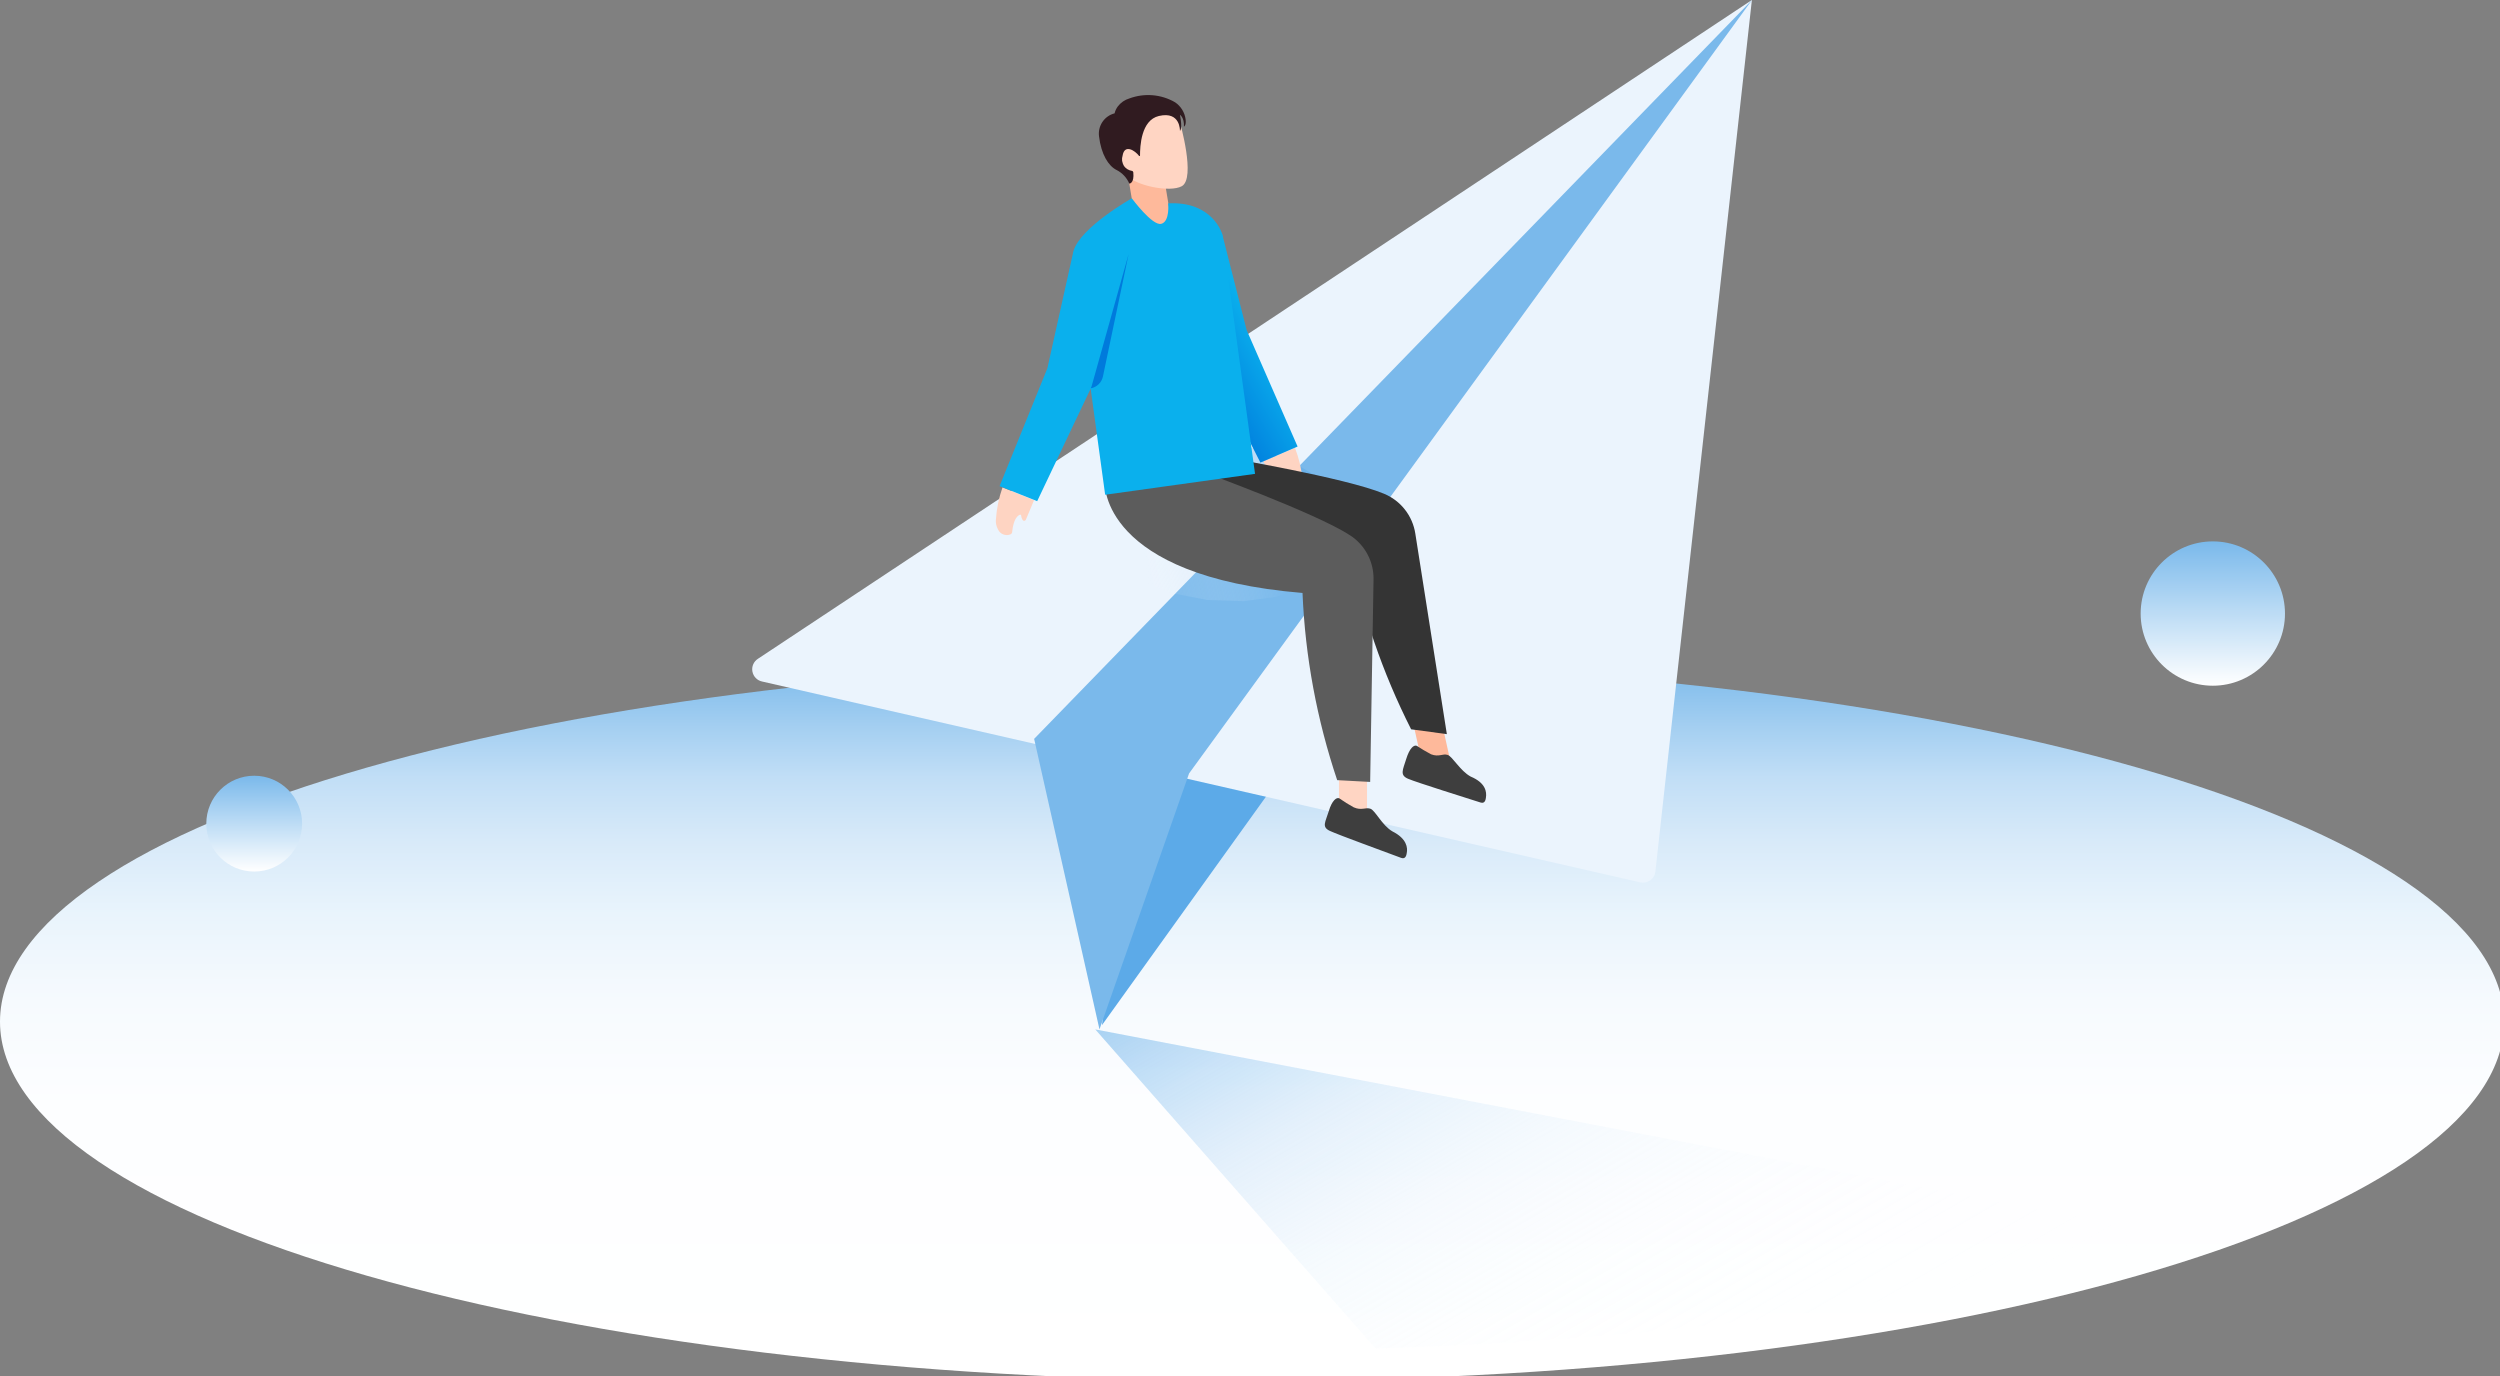 <?xml version="1.0" standalone="no"?><!DOCTYPE svg PUBLIC "-//W3C//DTD SVG 1.1//EN" "http://www.w3.org/Graphics/SVG/1.1/DTD/svg11.dtd"><svg height="131" node-id="1" sillyvg="true" template-height="131" template-width="238" version="1.1" viewBox="0 0 238 131" width="238" xmlns="http://www.w3.org/2000/svg" xmlns:xlink="http://www.w3.org/1999/xlink"><rect x="0" y="0" width="238" height="131" fill="#808080" stroke="none"/><defs node-id="82"><linearGradient gradientUnits="userSpaceOnUse" id="未命名的渐变_217" node-id="5" spreadMethod="pad" x1="119.2" x2="119.2" y1="131.47" y2="63.06"><stop offset="0" stop-color="#ffffff"></stop><stop offset="0.38" stop-color="#fdfeff"></stop><stop offset="0.53" stop-color="#f6fafe"></stop><stop offset="0.65" stop-color="#e9f4fc"></stop><stop offset="0.75" stop-color="#d8eaf9"></stop><stop offset="0.84" stop-color="#c1def6"></stop><stop offset="0.91" stop-color="#a4cff1"></stop><stop offset="0.98" stop-color="#83beec"></stop><stop offset="1" stop-color="#7ab9eb"></stop></linearGradient><linearGradient gradientUnits="userSpaceOnUse" id="未命名的渐变_19" node-id="15" spreadMethod="pad" x1="24.2" x2="24.2" y1="82.96" y2="73.85"><stop offset="0" stop-color="#ffffff"></stop><stop offset="1" stop-color="#7ab9eb"></stop></linearGradient><linearGradient gradientUnits="userSpaceOnUse" id="未命名的渐变_19-2" node-id="18" spreadMethod="pad" x1="210.66" x2="210.66" y1="65.28" y2="51.54"><stop offset="0" stop-color="#ffffff"></stop><stop offset="1" stop-color="#7ab9eb"></stop></linearGradient><linearGradient gradientUnits="userSpaceOnUse" id="未命名的渐变_38" node-id="19" spreadMethod="pad" x1="138.4" x2="172.47" y1="78.28" y2="137.27"><stop offset="0" stop-color="#5caae8" stop-opacity="0.5"></stop><stop offset="0.06" stop-color="#6eb3eb" stop-opacity="0.45"></stop><stop offset="0.25" stop-color="#a2cef2" stop-opacity="0.29"></stop><stop offset="0.44" stop-color="#cbe4f8" stop-opacity="0.16"></stop><stop offset="0.63" stop-color="#e8f3fc" stop-opacity="0.07"></stop><stop offset="0.82" stop-color="#f9fcfe" stop-opacity="0.02"></stop><stop offset="1" stop-color="#ffffff" stop-opacity="0"></stop></linearGradient><linearGradient gradientUnits="userSpaceOnUse" id="未命名的渐变_248" node-id="27" spreadMethod="pad" x1="113.31" x2="113.31" y1="2616.29" y2="2641.91"><stop offset="0" stop-color="#5caae8"></stop><stop offset="0.09" stop-color="#6cb2ea"></stop><stop offset="0.25" stop-color="#80bced"></stop><stop offset="0.43" stop-color="#8ec3ef"></stop><stop offset="0.64" stop-color="#96c8f1"></stop><stop offset="1" stop-color="#99c9f1"></stop></linearGradient><linearGradient gradientUnits="userSpaceOnUse" id="未命名的渐变_234" node-id="34" spreadMethod="pad" x1="119.2" x2="119.2" y1="2628.3" y2="2544.34"><stop offset="0" stop-color="#b8daf5"></stop><stop offset="0.04" stop-color="#beddf6"></stop><stop offset="0.2" stop-color="#d2e7f9"></stop><stop offset="0.39" stop-color="#e0eefb"></stop><stop offset="0.62" stop-color="#e8f3fd"></stop><stop offset="1" stop-color="#ebf4fd"></stop></linearGradient><linearGradient gradientUnits="userSpaceOnUse" id="未命名的渐变_242" node-id="41" spreadMethod="pad" x1="132.62" x2="132.62" y1="2544.31" y2="2642.29"><stop offset="0" stop-color="#7ab9eb"></stop><stop offset="0.1" stop-color="#8bc2ee"></stop><stop offset="0.25" stop-color="#9fcdf1"></stop><stop offset="0.43" stop-color="#add4f3"></stop><stop offset="0.64" stop-color="#b5d9f5"></stop><stop offset="1" stop-color="#b8daf5"></stop></linearGradient><linearGradient gradientTransform="matrix(0 1.05 -1.45 0 -42.49 -84.07)" gradientUnits="userSpaceOnUse" id="未命名的渐变_14" node-id="48" spreadMethod="pad" x1="126.11" x2="127.87" y1="-114.49" y2="-103.66"><stop offset="0" stop-color="#5caae8" stop-opacity="0.5"></stop><stop offset="1" stop-color="#ffffff" stop-opacity="0"></stop></linearGradient><linearGradient gradientTransform="matrix(-1 0.03 0.03 1 969.61 -10.83)" gradientUnits="userSpaceOnUse" id="未命名的渐变_18" node-id="51" spreadMethod="pad" x1="856.71" x2="849.92" y1="20.8" y2="17.11"><stop offset="0" stop-color="#007adc"></stop><stop offset="1" stop-color="#0ab0ed"></stop></linearGradient><linearGradient gradientUnits="userSpaceOnUse" id="未命名的渐变_18-2" node-id="54" spreadMethod="pad" x1="-168.38" x2="-142.03" y1="43.56" y2="28.35"><stop offset="0" stop-color="#007adc"></stop><stop offset="1" stop-color="#0ab0ed"></stop></linearGradient></defs><g node-id="248"><path d="M 238.40 97.26 C 238.40 116.15 185.03 131.46 119.20 131.46 C 53.37 131.46 -0.00 116.15 0.00 97.26 C -0.00 78.37 53.37 63.06 119.20 63.06 C 185.03 63.06 238.40 78.37 238.40 97.26 Z" fill="url(#未命名的渐变_217)" fill-rule="nonzero" group-id="1" node-id="195" stroke="none" target-height="68.4" target-width="238.4" target-x="0" target-y="63.06"></path><path d="M 28.76 78.41 C 28.76 80.93 26.72 82.97 24.20 82.97 C 21.68 82.97 19.64 80.93 19.64 78.41 C 19.64 75.89 21.68 73.85 24.20 73.85 C 26.72 73.85 28.76 75.89 28.76 78.41 Z" fill="url(#未命名的渐变_19)" fill-rule="nonzero" group-id="1" node-id="197" stroke="none" target-height="9.12" target-width="9.12" target-x="19.64" target-y="73.85"></path><path d="M 217.53 58.41 C 217.53 62.20 214.45 65.28 210.66 65.28 C 206.87 65.28 203.79 62.20 203.79 58.41 C 203.79 54.62 206.87 51.54 210.66 51.54 C 214.45 51.54 217.53 54.62 217.53 58.41 Z" fill="url(#未命名的渐变_19-2)" fill-rule="nonzero" group-id="1" node-id="199" stroke="none" target-height="13.74" target-width="13.74" target-x="203.79" target-y="51.54"></path><path d="M 206.60 117.57 L 104.27 98.00 L 130.94 128.37 C 160.74 127.51 187.32 123.53 206.60 117.57 Z" fill="url(#未命名的渐变_38)" fill-rule="nonzero" group-id="1" node-id="201" stroke="none" target-height="30.37" target-width="102.33" target-x="104.27" target-y="98"></path><path d="M 104.90 97.60 L 104.90 97.60 L 121.72 74.17 L 108.48 72.00 C 107.35 80.37 106.03 89.26 104.90 97.62" fill="url(#未命名的渐变_248)" fill-rule="nonzero" group-id="1" node-id="203" stroke="none" target-height="25.62" target-width="16.82" target-x="104.9" target-y="72"></path><path d="M 72.55 64.88 L 156.14 84.00 C 156.47 84.08 156.81 84.01 157.09 83.82 C 157.36 83.63 157.55 83.33 157.59 83.00 L 166.78 0.00 L 72.15 62.72 C 71.75 62.98 71.54 63.46 71.63 63.93 C 71.72 64.41 72.08 64.78 72.55 64.88 Z" fill="url(#未命名的渐变_234)" fill-rule="nonzero" group-id="1" node-id="205" stroke="none" target-height="84.08" target-width="95.24" target-x="71.54" target-y="0"></path><path d="M 166.79 0.00 L 98.45 70.34 L 104.67 98.00 L 113.20 73.63 Z" fill="url(#未命名的渐变_242)" fill-rule="nonzero" group-id="1" node-id="207" stroke="none" target-height="98" target-width="68.34" target-x="98.45" target-y="0"></path><g node-id="249"><path d="M 116.59 42.15 L 120.01 42.81 L 122.91 43.89 L 125.42 45.40 L 127.18 47.09 L 128.01 48.40 L 128.44 49.71 L 128.50 51.06 L 128.14 52.36 L 127.44 53.55 L 126.33 54.64 L 124.25 55.90 L 121.46 56.82 L 118.40 57.23 L 114.92 57.12 L 111.50 56.45 L 108.60 55.38 L 106.09 53.87 L 104.33 52.18 L 103.50 50.87 L 103.07 49.56 L 103.01 48.21 L 103.37 46.90 L 104.07 45.72 L 105.18 44.62 L 107.26 43.37 L 110.05 42.45 L 113.11 42.04 L 116.59 42.15 Z" fill="url(#未命名的渐变_14)" fill-rule="nonzero" group-id="1,2" node-id="211" stroke="none" target-height="15.19" target-width="25.49" target-x="103.01" target-y="42.04"></path></g><path d="M 96.36 50.62 C 96.49 49.36 96.91 49.07 97.10 49.00 C 97.12 48.99 97.15 48.99 97.17 49.01 C 97.19 49.02 97.21 49.04 97.21 49.07 C 97.22 49.21 97.27 49.35 97.34 49.48 C 97.37 49.54 97.43 49.58 97.50 49.58 C 97.57 49.58 97.63 49.54 97.66 49.48 L 98.44 47.62 L 95.44 46.40 C 95.09 47.39 94.88 48.42 94.81 49.46 C 94.78 49.79 94.85 50.11 95.01 50.40 C 95.21 50.85 95.74 51.06 96.20 50.87 C 96.30 50.82 96.36 50.73 96.36 50.62 Z" fill="#fed4c2" fill-rule="nonzero" group-id="1" node-id="214" stroke="none" target-height="4.66" target-width="3.66" target-x="94.78" target-y="46.4"></path><path d="M 127.47 74.01 L 130.14 74.01 L 130.14 77.24 L 127.47 77.24 Z" fill="#ffd5c3" fill-rule="nonzero" group-id="1" node-id="216" stroke="none" target-height="3.23" target-width="2.67" target-x="127.47" target-y="74.01"></path><path d="M 134.61 69.18 L 137.22 68.60 L 137.99 72.08 L 135.38 72.65 Z" fill="#feb99b" fill-rule="nonzero" group-id="1,3" node-id="220" stroke="none" target-height="4.05" target-width="3.38" target-x="134.61" target-y="68.6"></path><path d="M 122.45 46.88 C 122.29 45.62 121.86 45.35 121.66 45.29 C 121.64 45.28 121.61 45.28 121.59 45.30 C 121.57 45.31 121.55 45.33 121.55 45.36 C 121.54 45.50 121.50 45.64 121.43 45.77 C 121.40 45.83 121.34 45.87 121.27 45.87 C 121.20 45.87 121.14 45.83 121.11 45.77 L 120.28 43.93 L 123.28 42.63 C 123.65 43.59 123.89 44.60 124.00 45.63 C 124.04 45.96 123.97 46.29 123.82 46.58 C 123.63 47.04 123.11 47.26 122.65 47.09 C 122.55 47.06 122.47 46.98 122.45 46.88 Z" fill="#fed4c2" fill-rule="nonzero" group-id="1" node-id="223" stroke="none" target-height="4.63" target-width="3.76" target-x="120.28" target-y="42.63"></path><path d="M 116.35 22.27 L 118.68 31.42 L 123.53 42.51 L 119.99 44.04 L 114.53 33.28 L 110.50 20.33 L 116.35 22.27 Z" fill="url(#未命名的渐变_18)" fill-rule="nonzero" group-id="1" node-id="225" stroke="none" target-height="23.71" target-width="13.03" target-x="110.5" target-y="20.33"></path><path d="M 107.88 46.36 C 107.88 46.36 109.58 52.66 128.50 52.36 C 129.64 58.29 131.61 64.04 134.34 69.43 L 137.74 69.89 L 134.74 50.81 C 134.48 49.10 133.35 47.66 131.75 47.00 C 128.12 45.48 116.50 43.52 116.50 43.52 Z" fill="#343434" fill-rule="nonzero" group-id="1" node-id="227" stroke="none" target-height="26.37" target-width="29.86" target-x="107.88" target-y="43.52"></path><path d="M 105.18 46.00 C 105.18 46.00 104.76 54.85 124.00 56.45 C 124.25 62.52 125.37 68.52 127.30 74.27 L 130.44 74.44 L 130.76 55.19 C 130.80 53.49 129.96 51.90 128.54 50.97 C 125.25 48.82 114.17 44.80 114.17 44.80 Z" fill="#5c5c5c" fill-rule="nonzero" group-id="1" node-id="229" stroke="none" target-height="29.64" target-width="26.04" target-x="104.76" target-y="44.8"></path><path d="M 127.50 76.00 C 127.24 75.88 126.81 76.19 126.50 77.22 C 126.19 78.25 125.79 78.72 126.60 79.10 C 127.41 79.48 132.07 81.17 133.39 81.67 C 133.84 81.84 133.90 81.34 133.92 81.22 C 134.03 80.70 133.92 79.83 132.56 79.15 C 131.56 78.57 130.93 77.15 130.46 76.99 C 129.99 76.83 129.63 77.19 128.88 76.86 C 128.40 76.60 127.94 76.31 127.50 76.00 Z" fill="#3e3e3e" fill-rule="nonzero" group-id="1" node-id="231" stroke="none" target-height="5.96" target-width="8.24" target-x="125.79" target-y="75.88"></path><path d="M 134.87 71.00 C 134.60 70.89 134.19 71.22 133.87 72.26 C 133.55 73.30 133.23 73.79 134.05 74.14 C 134.87 74.49 139.61 75.97 140.95 76.40 C 141.40 76.55 141.44 76.05 141.46 75.93 C 141.54 75.41 141.46 74.54 140.01 73.93 C 139.01 73.39 138.29 72.03 137.82 71.87 C 137.35 71.71 137.00 72.10 136.24 71.81 C 135.77 71.56 135.31 71.29 134.87 71.00 Z" fill="#3e3e3e" fill-rule="nonzero" group-id="1" node-id="233" stroke="none" target-height="5.66" target-width="8.31" target-x="133.23" target-y="70.89"></path><path d="M 107.29 16.18 L 110.61 15.63 L 111.62 21.74 L 108.31 22.29 Z" fill="#feb99b" fill-rule="nonzero" group-id="1,4" node-id="237" stroke="none" target-height="6.66" target-width="4.33" target-x="107.29" target-y="15.63"></path><path d="M 112.32 11.61 C 112.32 11.61 113.87 16.99 112.50 17.73 C 111.35 18.35 108.11 17.66 107.34 16.73 C 106.42 15.63 106.82 12.89 106.82 12.89 L 109.50 10.40 L 112.05 10.77 Z" fill="#ffd5c3" fill-rule="nonzero" group-id="1" node-id="240" stroke="none" target-height="7.95" target-width="7.45" target-x="106.42" target-y="10.4"></path><path d="M 107.51 17.48 C 107.51 17.48 108.00 17.48 107.89 16.40 C 107.88 16.34 107.83 16.28 107.77 16.27 C 107.44 16.22 107.15 16.04 106.98 15.76 C 106.81 15.48 106.77 15.13 106.87 14.82 C 107.06 13.66 108.07 14.36 108.42 14.82 C 108.43 14.84 108.45 14.86 108.47 14.86 C 108.50 14.86 108.52 14.84 108.53 14.82 C 108.53 13.95 108.62 11.44 110.33 11.04 C 112.40 10.56 112.33 12.46 112.33 12.46 C 112.33 12.46 112.60 12.30 112.33 10.93 C 112.33 10.93 112.76 11.19 112.71 12.06 C 112.71 12.06 112.94 11.96 112.87 11.37 C 112.79 10.71 112.42 10.11 111.87 9.74 C 110.55 8.97 108.95 8.84 107.52 9.37 C 107.08 9.50 106.69 9.77 106.41 10.14 C 106.27 10.33 106.16 10.56 106.11 10.79 C 105.13 11.04 104.49 11.99 104.63 13.00 C 104.83 14.68 105.52 15.81 106.31 16.19 C 106.85 16.47 107.27 16.92 107.51 17.48 Z" fill="#301b20" fill-rule="nonzero" group-id="1" node-id="242" stroke="none" target-height="8.64" target-width="8.45" target-x="104.49" target-y="8.84"></path><path d="M 119.48 45.11 L 116.35 22.27 C 116.35 22.27 115.45 19.13 111.21 19.36 C 111.21 19.36 111.39 21.11 110.54 21.31 C 109.69 21.51 107.75 18.88 107.75 18.88 C 107.75 18.88 102.88 21.62 102.20 23.88 L 102.20 23.88 C 102.17 23.97 102.15 24.05 102.14 24.14 L 99.71 35.06 L 95.16 46.28 L 98.74 47.71 L 103.83 37.00 L 105.21 47.10 Z" fill="url(#未命名的渐变_18-2)" fill-rule="nonzero" group-id="1" node-id="244" stroke="none" target-height="28.83" target-width="24.32" target-x="95.16" target-y="18.88"></path><path d="M 103.91 36.81 L 103.83 36.97 L 103.83 36.97 C 104.41 36.87 104.88 36.42 105.00 35.84 L 107.45 24.17 Z" fill="#007adc" fill-rule="nonzero" group-id="1" node-id="246" stroke="none" target-height="12.8" target-width="3.62" target-x="103.83" target-y="24.17"></path></g></svg>